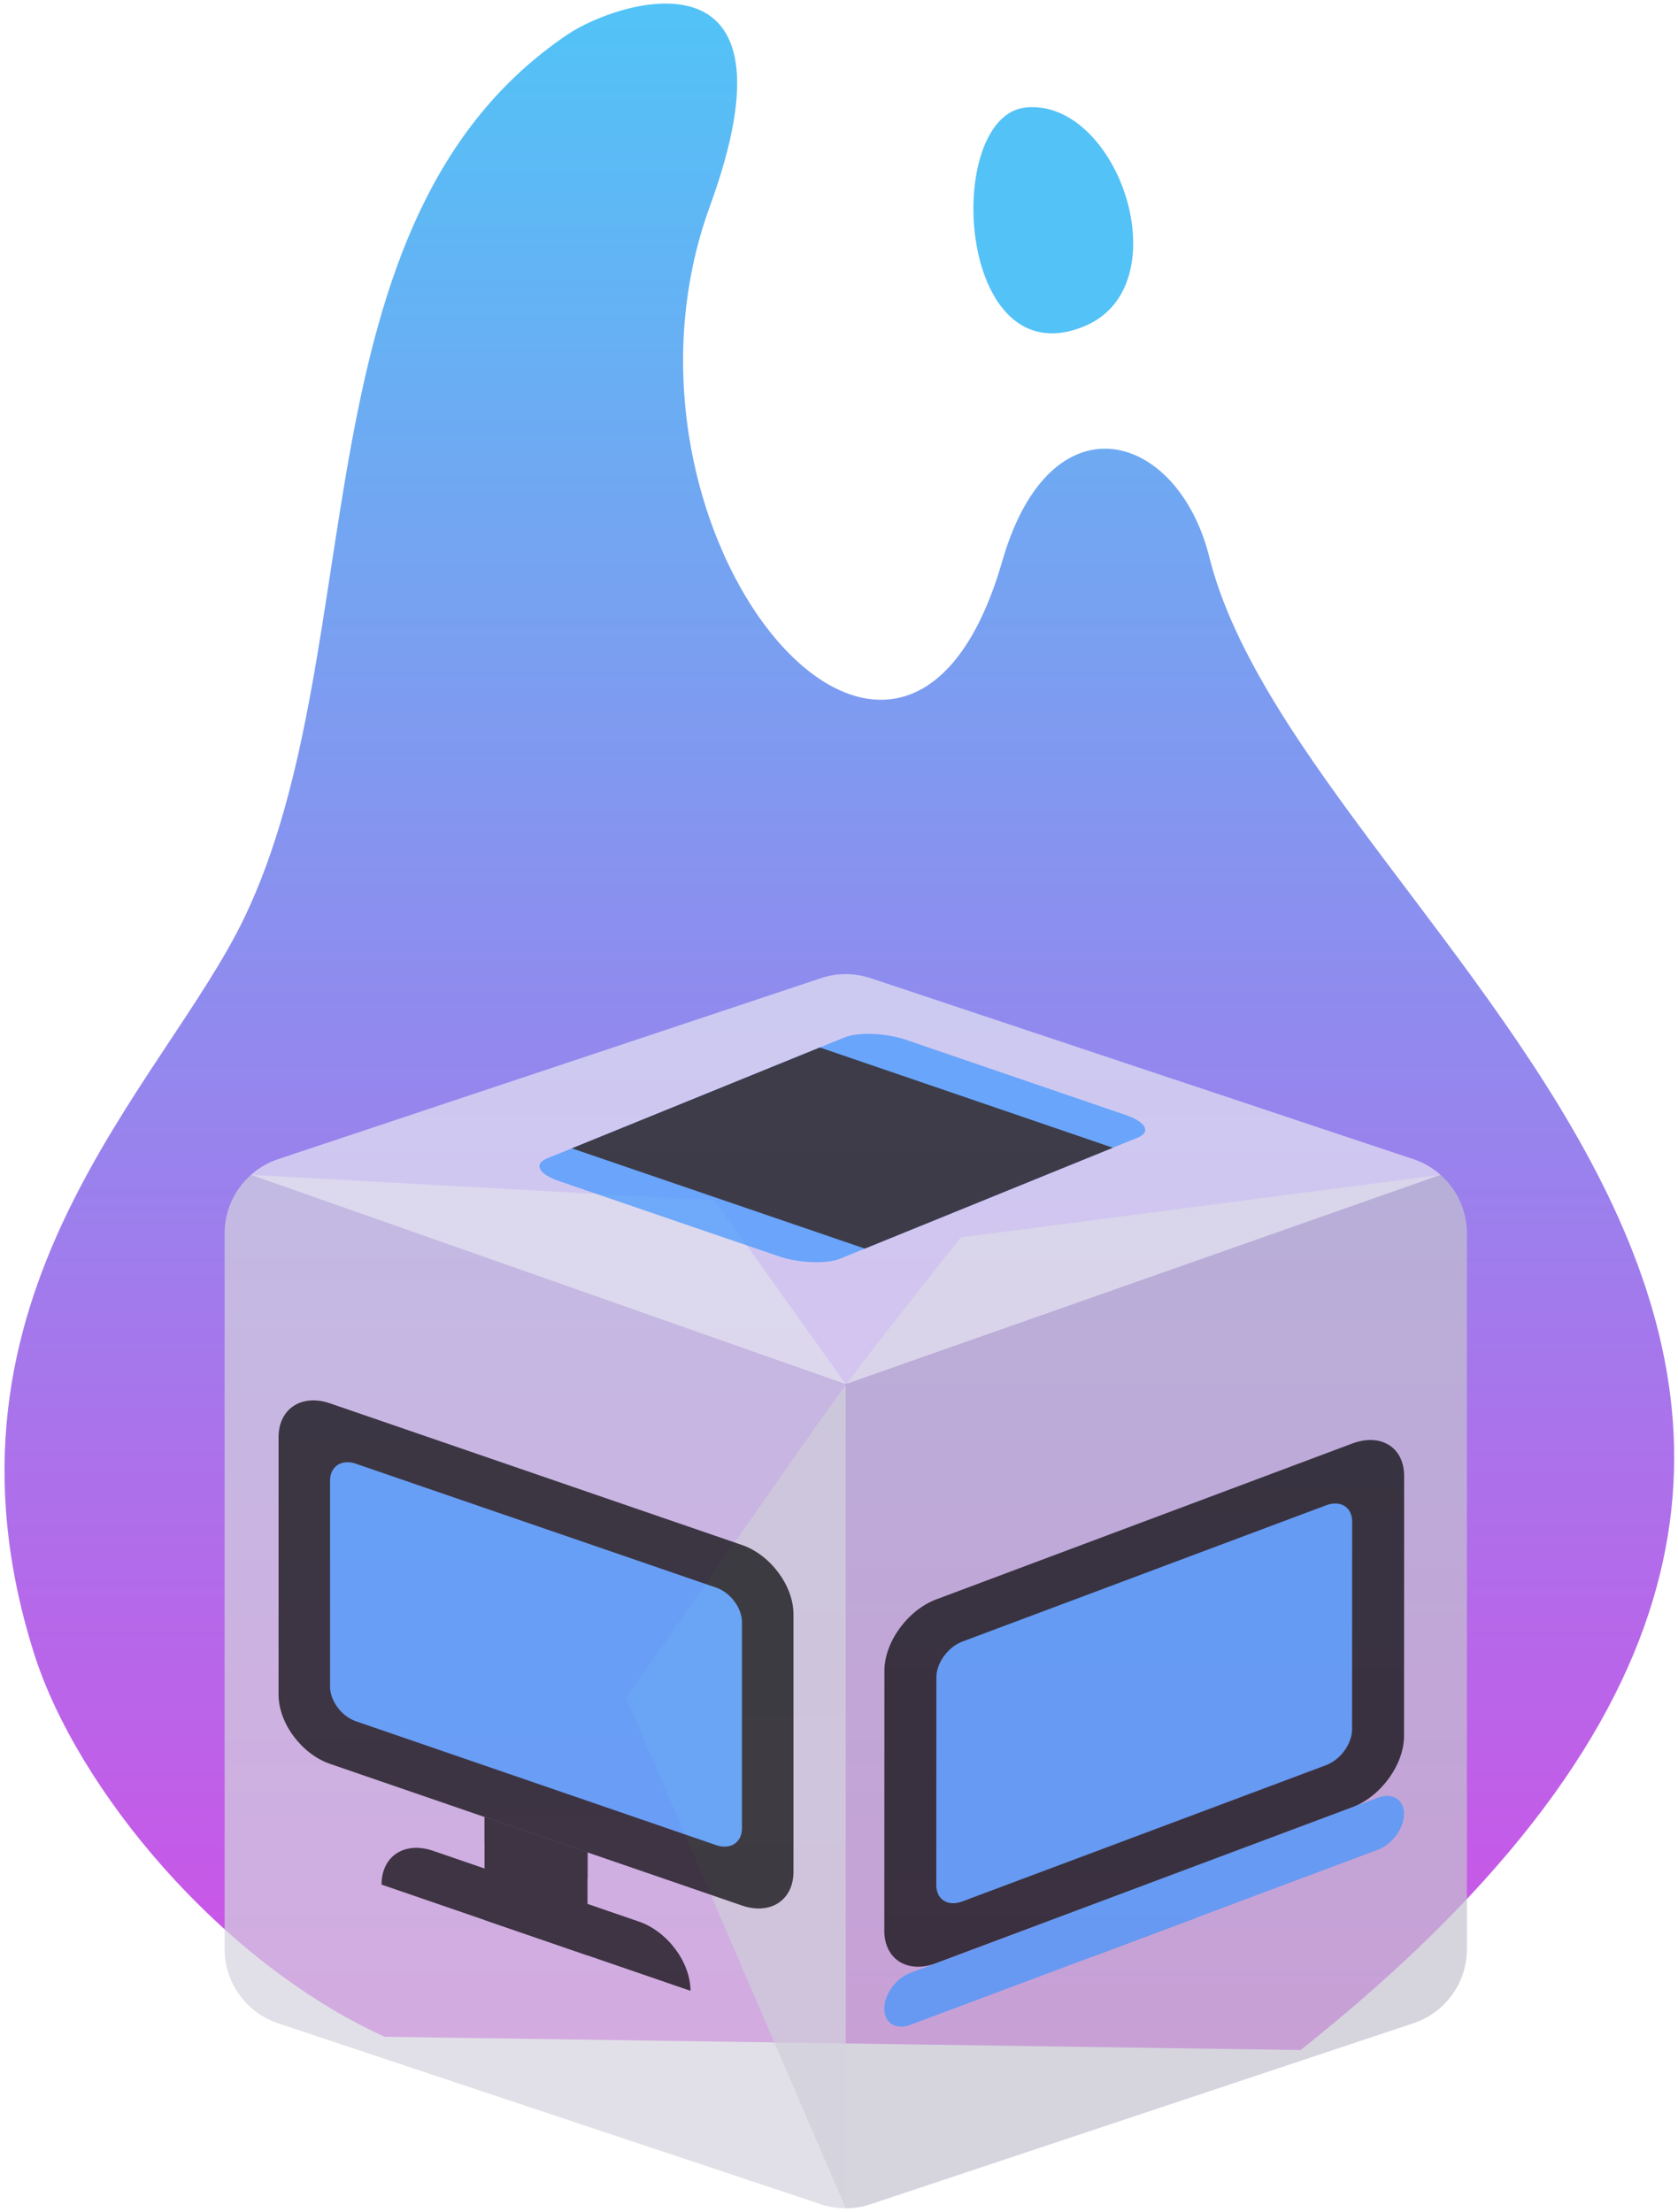 <?xml version="1.0" encoding="UTF-8"?>
<!-- Generated by Pixelmator Pro 3.1.1 -->
<svg width="777" height="1024" viewBox="0 0 777 1024" xmlns="http://www.w3.org/2000/svg" xmlns:xlink="http://www.w3.org/1999/xlink">
    <g id="Dry-Ice-copy">
        <linearGradient id="linearGradient1" x1="388.658" y1="949.107" x2="388.658" y2="1.651" gradientUnits="userSpaceOnUse">
            <stop offset="0" stop-color="#d050e6" stop-opacity="1"/>
            <stop offset="1" stop-color="#52c3f6" stop-opacity="1"/>
        </linearGradient>
        <path id="Path" fill="url(#linearGradient1)" stroke="none" d="M 602.266 949.107 C 993.797 637.807 604.448 435.823 559.96 257.845 C 545.423 199.688 486.484 182.186 464.13 259.709 C 417.768 420.486 273.47 247.032 328.713 95.478 C 373.59 -27.638 286.284 0.15 262.861 15.933 C 135.254 101.922 173.268 299.483 113.176 424.806 C 75.716 502.932 -36.459 599.643 15.66 765.167 C 35.557 828.358 102.213 908.449 178.123 942.969 Z"/>
        <path id="path1" fill="#c4c3cf" stroke="none" opacity="0.699" style="mix-blend-mode:soft-light" d="M 679.259 571.035 L 679.259 902.318 C 679.259 917.92 669.276 931.772 654.476 936.706 L 403.093 1020.506 C 399.397 1021.739 395.527 1022.367 391.631 1022.367 L 289.844 786.017 C 411.976 611.765 377.823 658.416 444.84 572.875 L 667.04 543.909 C 674.808 550.784 679.257 560.66 679.259 571.035 Z"/>
        <path id="path2" fill="#d3d2de" stroke="none" opacity="0.699" style="mix-blend-mode:soft-light" d="M 104.002 571.035 L 104.002 902.318 C 104.002 917.92 113.984 931.772 128.784 936.706 L 380.167 1020.506 C 383.863 1021.739 387.734 1022.367 391.63 1022.367 L 391.63 640.793 L 330.905 555.737 L 116.22 543.909 C 108.452 550.785 104.004 560.66 104.002 571.035 Z"/>
        <path id="path3" fill="#e6e5f2" stroke="none" opacity="0.699" style="mix-blend-mode:soft-light" d="M 667.04 543.909 C 663.385 540.664 659.111 538.194 654.475 536.647 L 403.092 452.847 C 395.652 450.367 387.608 450.367 380.168 452.847 L 128.785 536.647 C 124.149 538.194 119.875 540.664 116.221 543.909 L 391.63 640.793 Z"/>
        <path id="path4" fill="#53c2f7" stroke="none" d="M 502.367 150.943 C 546.959 132.135 518.038 45.998 475.278 49.724 C 436.334 53.117 442.584 176.157 502.367 150.943 Z"/>
    </g>
    <g id="Group" opacity="0.7">
        <path id="path5" fill="#000000" stroke="none" d="M 343.576 882.196 L 152.833 816.623 C 139.66 812.095 128.99 797.756 128.99 784.582 L 128.99 665.358 C 128.99 652.184 139.66 645.181 152.833 649.71 L 343.576 715.283 C 356.749 719.812 367.419 734.15 367.419 747.324 L 367.419 866.548 C 367.419 879.722 356.749 886.725 343.576 882.196 Z"/>
        <path id="path6" fill="#000000" stroke="none" d="M 224.362 841.213 L 272.047 857.606 L 272.047 905.296 L 224.362 888.903 Z"/>
        <path id="path7" fill="#000000" stroke="none" d="M 295.89 889.648 L 200.519 856.861 C 187.346 852.333 176.676 859.335 176.676 872.509 L 319.733 921.689 C 319.733 908.515 309.063 894.176 295.89 889.648 Z"/>
        <path id="path8" fill="#000000" stroke="none" d="M 224.362 841.213 L 272.047 857.606 L 272.047 869.529 L 224.362 853.135 Z"/>
        <path id="path9" fill="#000000" stroke="none" d="M 626.066 836.771 L 433.537 908.887 C 420.24 913.868 409.475 907.133 409.48 893.837 L 409.528 773.515 C 409.533 760.219 420.307 745.417 433.604 740.436 L 626.133 668.319 C 639.43 663.339 650.195 670.073 650.19 683.369 L 650.142 803.691 C 650.136 816.987 639.362 831.79 626.066 836.771 Z"/>
        <path id="path10" fill="#0082aa" stroke="none" d="M 553.858 887.879 L 505.726 905.908 L 481.669 890.858 L 577.934 854.8 Z"/>
        <path id="path11" fill="#3e96ff" stroke="none" d="M 614.042 817.213 L 445.579 880.315 C 438.937 882.803 433.548 879.432 433.551 872.791 L 433.589 776.533 C 433.592 769.891 438.985 762.481 445.627 759.993 L 614.09 696.891 C 620.733 694.403 626.121 697.774 626.119 704.416 L 626.08 800.674 C 626.078 807.316 620.685 814.725 614.042 817.213 Z"/>
        <path id="path12" fill="#3e96ff" stroke="none" d="M 331.654 854.253 L 164.754 796.877 C 158.174 794.615 152.833 787.437 152.833 780.856 L 152.833 685.477 C 152.833 678.896 158.174 675.391 164.754 677.653 L 331.654 735.029 C 338.235 737.292 343.576 744.469 343.576 751.05 L 343.576 846.429 C 343.576 853.01 338.235 856.516 331.654 854.253 Z"/>
        <path id="path13" fill="#3e96ff" stroke="none" d="M 638.089 856.328 L 421.494 937.459 C 414.852 939.947 409.463 936.576 409.466 929.934 C 409.468 923.292 414.861 915.883 421.504 913.395 L 638.099 832.263 C 644.741 829.775 650.13 833.146 650.127 839.788 C 650.125 846.43 644.732 853.84 638.089 856.328 Z"/>
        <path id="path14" fill="#3e96ff" stroke="none" d="M 521.306 516.229 L 419.554 481.413 C 410.193 478.21 397.451 477.703 391.112 480.28 L 253.314 536.312 C 246.975 538.889 249.428 543.581 258.789 546.784 L 360.542 581.599 C 369.903 584.802 382.645 585.309 388.983 582.732 L 526.782 526.701 C 533.121 524.123 530.667 519.432 521.306 516.229 Z"/>
        <path id="path15" fill="#000000" stroke="none" d="M 264.797 531.642 L 400.467 578.063 L 515.299 531.37 L 379.629 484.949 Z"/>
    </g>
</svg>
